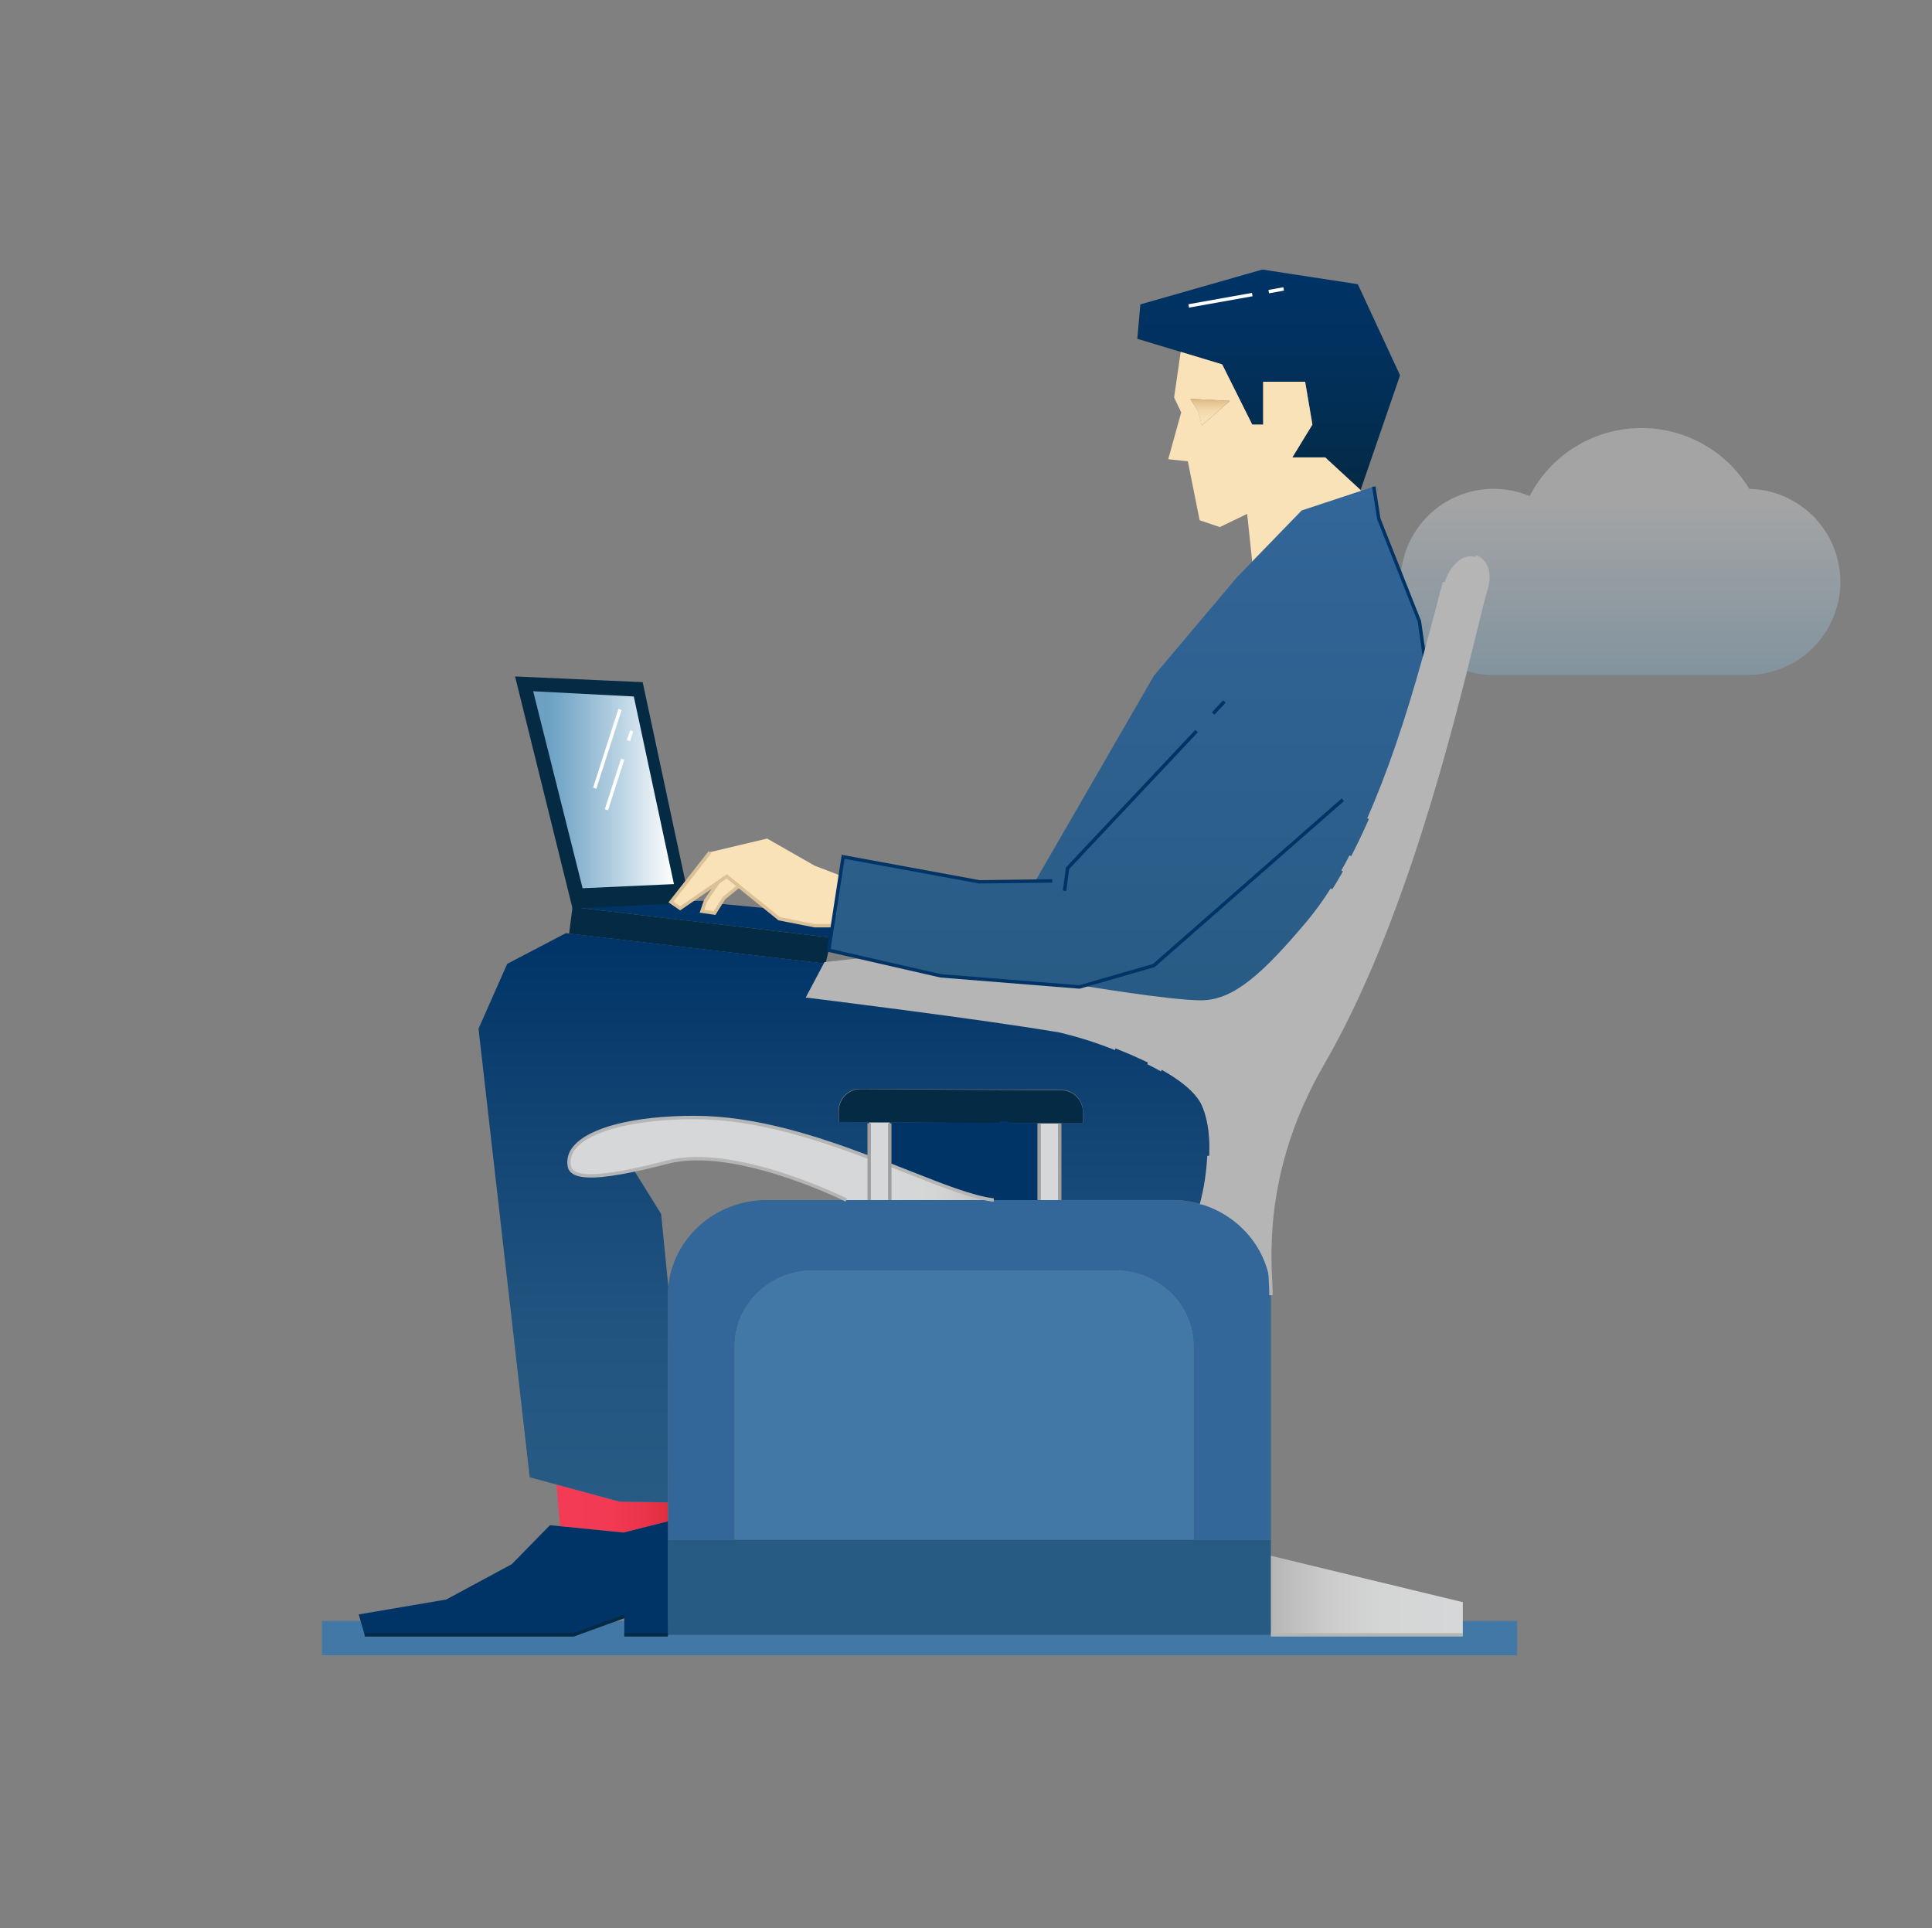 <svg width="501" height="500" viewBox="0 0 501 500" fill="none" xmlns="http://www.w3.org/2000/svg">
<rect x="0" y="0" width="501" height="500" fill="#808080" stroke="none"/>
<path opacity="0.42" d="M387.318 126.768C390.528 126.766 393.706 127.404 396.666 128.645C399.334 123.489 403.327 119.138 408.236 116.04C413.144 112.941 418.79 111.208 424.592 111.018C430.393 110.827 436.14 112.187 441.241 114.957C446.342 117.727 450.612 121.807 453.612 126.777C459.933 126.913 465.949 129.524 470.366 134.049C474.783 138.573 477.248 144.65 477.231 150.973C477.215 157.296 474.719 163.36 470.279 167.862C465.839 172.364 459.81 174.944 453.488 175.047H387.318C380.916 175.047 374.776 172.504 370.249 167.977C365.722 163.45 363.179 157.31 363.179 150.908C363.179 144.505 365.722 138.365 370.249 133.838C374.776 129.311 380.916 126.768 387.318 126.768Z" fill="url(#paint0_linear)"/>
<path d="M393.42 420.386H83.481V429.273H393.42V420.386Z" fill="url(#paint1_linear)"/>
<path d="M329.57 403.47V423.971H173.198V399.265H190.512H309.502H329.57V403.47Z" fill="#285B84"/>
<path d="M311.618 312.328C321.603 315.356 329.004 324.146 329.57 334.6V334.662C329.57 335.069 329.57 335.477 329.57 335.893V399.265H309.502V349.064C309.502 338.283 300.376 329.475 289.205 329.475H210.801C199.639 329.475 190.512 338.283 190.512 349.064V399.265H173.198V335.893C173.193 335.171 173.228 334.45 173.304 333.733C174.437 321.163 185.458 311.222 198.771 311.222H304.005C306.583 311.217 309.148 311.59 311.618 312.328Z" fill="#336699"/>
<path d="M309.502 349.064V399.265H190.512V349.064C190.512 338.282 199.639 329.475 210.801 329.475H289.205C300.376 329.475 309.502 338.282 309.502 349.064Z" fill="#4278A5"/>
<path d="M379.328 415.5V423.971H329.57V403.47L379.328 415.5Z" fill="url(#paint2_linear)"/>
<path d="M257.709 311.222H230.736V302.086C241.624 306.309 251.238 310.443 257.709 311.222Z" fill="url(#paint3_linear)"/>
<path d="M225.39 300.165V311.222H219.468C219.468 311.222 190.813 296.775 173.144 301.36C170.046 302.166 167.098 302.883 164.39 303.441C154.927 305.432 148.261 305.733 147.659 302.458C146.207 294.633 160.61 289.808 180.12 289.808C195.602 289.808 211.492 294.925 225.39 300.165Z" fill="url(#paint4_linear)"/>
<path d="M374.141 152.539C377.567 139.818 388.074 143.324 385.383 152.539C381.028 167.41 368.272 232.155 342.955 275.84C326.924 303.494 329.225 326.669 329.544 334.6C328.977 324.146 321.577 315.356 311.592 312.328C311.689 312.018 316.018 296.563 311.592 286.657C307.166 276.752 279.158 268.068 274.811 267.333C254.558 263.863 209.589 258.339 209.589 258.339L214.015 249.912L224.93 248.743L243.873 253.081L279.875 255.976C279.875 255.976 303.165 259.906 311.45 259.897C319.736 259.888 327.172 253.506 338.945 239.59C353.551 222.329 363.536 191.453 369.361 170.464C371.53 162.772 373.096 156.425 374.141 152.539Z" fill="url(#paint5_linear)"/>
<path d="M230.736 302.069V311.222H225.39V300.165V291.322V290.986L230.736 291.021V291.322V302.069Z" fill="url(#paint6_linear)"/>
<path d="M274.794 291.322V311.222H269.456V291.322V291.26L274.794 291.287V291.322Z" fill="url(#paint7_linear)"/>
<path d="M280.822 288.286V291.322H274.802H269.491L230.772 291.083H225.461L217.538 291.03V288.064C217.539 287.324 217.687 286.591 217.972 285.908C218.257 285.225 218.675 284.604 219.2 284.083C219.726 283.561 220.349 283.149 221.035 282.869C221.72 282.589 222.454 282.448 223.195 282.452L275.307 282.762C276.763 282.789 278.151 283.38 279.18 284.411C280.208 285.441 280.797 286.83 280.822 288.286Z" fill="#042A44"/>
<path d="M173.198 389.634V394.538L161.681 397.45L145.234 395.803L144.313 385.004L160.628 389.421L173.198 389.634Z" fill="url(#paint8_linear)"/>
<path d="M145.234 395.804L161.681 397.45L173.198 394.538V399.265V423.971H161.885V419.191L148.722 423.971H94.556L93.024 418.678L115.721 414.809L132.699 405.656L142.614 395.538L145.234 395.804Z" fill="#003366"/>
<path d="M166.293 177.333L177.455 229.499L173.985 233.925L148.819 235.155L134.142 175.899L166.293 177.333Z" fill="#042A44"/>
<path d="M164.355 180.626L174.765 229.278L151.076 230.349L138.259 179.263L164.355 180.626Z" fill="url(#paint9_linear)"/>
<path d="M215.882 240.068L215.413 243.149L215.378 243.14L148.801 235.279L148.819 235.156L173.985 233.925L176.375 235.554L179.916 233.633L182.953 233.615L182.023 236.324L185.298 236.793L186.794 234.394L198.674 235.527L202.055 238.263L211.217 240.068H215.882Z" fill="#003366"/>
<path d="M215.413 243.149L214.909 246.424L214.041 249.903L147.58 242.122L148.465 235.235L215.378 243.14L215.413 243.149Z" fill="#042A44"/>
<path d="M352.099 73.702L363.058 97.328L352.825 127.071L343.663 118.626H335.138L340.343 110.111L338.458 98.992H327.57V110.111H324.728L316.93 94.496L306.139 91.247L294.923 87.865L295.711 78.942L327.348 69.904L352.099 73.702Z" fill="url(#paint10_linear)"/>
<path d="M268.5 228.507V228.454L299.225 175.244L320.789 149.679L324.746 145.599L337.564 132.374L352.913 127.301L356.259 126.204L357.57 134.569L368.095 161.125L369.405 170.455C363.58 191.444 353.595 222.32 338.989 239.581C327.216 253.497 319.798 259.888 311.494 259.888C303.191 259.888 279.919 255.967 279.919 255.967L243.917 253.072L224.974 248.735L214.927 246.433L215.431 243.158L215.9 240.077L217.91 227.065L218.662 222.205L253.947 228.693L268.5 228.507Z" fill="url(#paint11_linear)"/>
<path d="M323.409 133.259L316.328 136.694L311.087 134.923L308.024 119.627L302.943 119.096L306.307 106.942L304.466 103.082L306.174 91.247L316.93 94.496L324.728 110.111H327.552V98.992H338.44L340.326 110.111L335.121 118.626H343.645L352.807 127.071L352.878 127.301L337.528 132.374L324.711 145.599L323.409 133.259ZM311.618 110.376L318.939 103.967L308.653 103.436L310.822 106.897L311.618 110.376Z" fill="#F9E2B8"/>
<path d="M318.912 103.967L311.592 110.367L310.795 106.897L308.626 103.436L318.912 103.967Z" fill="url(#paint12_linear)"/>
<path d="M311.618 286.639C316.044 296.562 311.724 312.018 311.618 312.31C309.157 311.575 306.601 311.202 304.032 311.204H274.82V291.287H280.839V288.25C280.837 286.767 280.249 285.345 279.202 284.294C278.156 283.243 276.737 282.647 275.254 282.638L223.097 282.364C222.357 282.359 221.623 282.501 220.937 282.781C220.252 283.06 219.628 283.473 219.103 283.994C218.577 284.516 218.159 285.136 217.874 285.819C217.589 286.503 217.442 287.236 217.44 287.976V290.941L225.363 290.994V300.165C211.465 294.925 195.576 289.808 180.093 289.808C160.619 289.808 146.181 294.633 147.633 302.458C148.235 305.733 154.9 305.432 164.363 303.441L171.445 314.842L173.304 333.732C173.228 334.45 173.193 335.171 173.198 335.892V389.634L160.628 389.421L144.313 384.995L137.364 383.118L124.086 266.784L131.522 249.965L146.748 241.998L214.024 249.868L209.598 258.295C209.598 258.295 254.566 263.819 274.82 267.289C279.149 268.068 307.139 276.61 311.618 286.639Z" fill="url(#paint13_linear)"/>
<path d="M269.455 291.322V311.222H257.709C251.238 310.443 241.624 306.309 230.736 302.06V291.021L269.455 291.26V291.322Z" fill="url(#paint14_linear)"/>
<path d="M217.901 227.056L215.883 240.068H211.218L202.056 238.263L191.566 229.791L188.45 227.268L186.263 228.782L176.376 235.554L173.986 233.925L177.456 229.499L184.121 220.992L198.931 217.469L211.218 224.489L217.901 227.056Z" fill="#F9E2B8"/>
<path d="M188.45 227.268L191.566 229.791L187.715 232.916L185.299 236.793L182.023 236.324L182.953 233.615L186.264 228.782L188.45 227.268Z" fill="url(#paint15_linear)"/>
<path d="M219.273 311.611C218.981 311.469 190.557 297.324 173.242 301.794C169.905 302.679 167.046 303.343 164.47 303.874C155.768 305.707 150.678 305.857 148.456 304.37C148.133 304.168 147.856 303.901 147.642 303.585C147.429 303.27 147.284 302.913 147.217 302.538C147.044 301.605 147.087 300.645 147.343 299.732C147.6 298.819 148.062 297.977 148.695 297.271C152.811 292.322 164.558 289.366 180.111 289.366C195.895 289.366 211.935 294.615 225.54 299.749L225.231 300.581C211.696 295.474 195.753 290.251 180.085 290.251C165.036 290.251 153.245 293.163 149.35 297.837C148.799 298.443 148.396 299.168 148.172 299.956C147.948 300.744 147.909 301.573 148.058 302.378C148.11 302.638 148.215 302.884 148.368 303.1C148.52 303.317 148.716 303.499 148.943 303.635C150.926 304.963 155.945 304.76 164.293 303.016C166.833 302.485 169.692 301.803 173.021 300.935C190.645 296.377 219.37 310.673 219.663 310.823L219.273 311.611Z" fill="#B5B5B5"/>
<path d="M257.664 311.655C252.141 311 244.457 307.955 235.534 304.441L230.55 302.476L230.869 301.653L235.853 303.618C244.705 307.114 252.336 310.133 257.735 310.779L257.664 311.655Z" fill="#B5B5B5"/>
<path d="M148.474 235.616L133.567 175.43L166.656 176.908L177.889 229.402L177.022 229.587L165.939 177.758L134.709 176.368L149.155 234.695L173.968 233.482L174.003 234.368L148.474 235.616Z" fill="#042A44"/>
<path d="M368.953 170.508L367.643 161.231L357.109 134.64L355.808 126.266L356.684 126.133L357.977 134.454L368.511 161.054L369.83 170.385L368.953 170.508Z" fill="#003366"/>
<path d="M148.801 424.414H94.556V423.528H148.642L161.734 418.775L162.035 419.607L148.801 424.414Z" fill="#042A44"/>
<path d="M173.198 423.528H161.885V424.414H173.198V423.528Z" fill="#042A44"/>
<path d="M225.832 291.322H224.947V311.213H225.832V291.322Z" fill="#9E9E9E"/>
<path d="M231.179 291.322H230.294V311.213H231.179V291.322Z" fill="#9E9E9E"/>
<path d="M269.898 291.322H269.013V311.213H269.898V291.322Z" fill="#9E9E9E"/>
<path d="M275.245 291.322H274.36V311.213H275.245V291.322Z" fill="#9E9E9E"/>
<path d="M330.013 335.893H329.128C329.128 335.538 329.128 335.131 329.128 334.68C329.128 334.228 329.083 333.582 329.048 332.971C328.588 323.606 327.499 301.661 342.601 275.618C363.35 239.821 375.814 189.16 381.807 164.817C383.143 159.381 384.197 155.079 384.985 152.424C386.18 148.334 384.63 145.528 382.488 144.873L382.754 143.988C385.312 144.775 387.18 147.998 385.834 152.636C385.055 155.292 384.002 159.576 382.665 165.029C376.664 189.417 364.182 240.157 343.362 276.061C328.402 301.883 329.473 323.641 329.933 332.927C329.933 333.538 329.995 334.096 330.013 334.591C330.031 335.087 330.013 335.53 330.013 335.893Z" fill="#B5B5B5"/>
<path d="M355.357 212.565L354.542 212.211C359.623 200.703 364.333 186.982 368.962 170.331C370.379 165.242 371.538 160.762 372.503 157.16C372.972 155.327 373.388 153.734 373.743 152.424C373.884 151.884 374.052 151.353 374.229 150.839L375.07 151.131C374.893 151.618 374.734 152.132 374.601 152.654C374.247 153.964 373.831 155.557 373.362 157.381C372.424 160.984 371.255 165.472 369.821 170.562C365.183 187.257 360.447 200.995 355.357 212.565Z" fill="#B5B5B5"/>
<path d="M348.593 226.197L347.823 225.763C348.54 224.498 349.257 223.17 349.957 221.815L350.744 222.231C350.036 223.586 349.319 224.923 348.593 226.197Z" fill="#B5B5B5"/>
<path d="M311.45 260.322C303.191 260.322 280.06 256.436 279.821 256.392L279.972 255.507C280.202 255.507 303.262 259.419 311.45 259.419C319.939 259.419 327.543 252.338 338.6 239.272C340.96 236.463 343.123 233.493 345.07 230.384L345.823 230.862C343.86 234.003 341.683 237.006 339.308 239.847C328.074 253.125 320.311 260.313 311.477 260.313L311.45 260.322Z" fill="#B5B5B5"/>
<path d="M215.882 240.511H211.217L201.861 238.67L188.432 227.826L176.375 236.094L173.348 234.022L183.767 220.718L184.466 221.266L174.623 233.828L176.375 235.023L188.476 226.719L202.25 237.846L211.297 239.634L215.882 239.626V240.511Z" fill="#DBC197"/>
<path d="M379.328 423.528H329.57V424.414H379.328V423.528Z" fill="#B5B5B5"/>
<path d="M312.017 312.461L311.61 312.337H311.149V312.195C312.216 308.121 312.857 303.947 313.061 299.74H313.947C313.757 304.037 313.11 308.301 312.017 312.461Z" fill="#B5B5B5"/>
<path d="M301.049 277.849C299.951 277.23 298.756 276.601 297.508 275.981L297.897 275.194C299.163 275.813 300.376 276.451 301.483 277.079L301.049 277.849Z" fill="#B5B5B5"/>
<path d="M289.116 272.325C284.44 270.443 279.628 268.916 274.723 267.758C254.717 264.323 209.978 258.817 209.527 258.764L208.934 258.711L213.802 249.514L224.867 248.292L224.965 249.177L214.289 250.319L210.244 257.976C215.803 258.658 256.124 263.686 274.864 266.89C279.826 268.066 284.694 269.611 289.426 271.511L289.116 272.325Z" fill="#B5B5B5"/>
<path d="M332.789 74.495L328.922 75.193L329.079 76.064L332.947 75.366L332.789 74.495Z" fill="white"/>
<path d="M324.652 75.956L308.174 78.9L308.329 79.772L324.808 76.828L324.652 75.956Z" fill="white"/>
<path d="M185.52 237.271L181.43 236.687L182.581 233.367L185.901 228.525L186.635 229.03L183.351 233.819L182.617 235.961L185.077 236.315L187.441 232.571L191.292 229.446L191.849 230.136L188.052 233.217L185.52 237.271Z" fill="#DBC197"/>
<path d="M317.202 181.612L314.254 184.745L314.899 185.351L317.847 182.218L317.202 181.612Z" fill="#003366"/>
<path d="M276.502 231.057L275.625 230.942L276.404 224.975L276.502 224.869L309.972 189.292L310.618 189.903L277.245 225.374L276.502 231.057Z" fill="#003366"/>
<path d="M279.946 256.409L279.866 256.401L243.864 253.506L214.404 246.77L218.273 221.683L254.009 228.251L272.882 228.012L272.899 228.897L253.929 229.127L219.016 222.718L215.405 246.088L243.997 252.63L279.857 255.507L298.986 249.992L347.921 207.077L348.505 207.741L299.429 250.788L299.332 250.815L279.946 256.409Z" fill="#003366"/>
<path d="M259.176 290.74L259.17 291.625L261.56 291.639L261.566 290.754L259.176 290.74Z" fill="#003366"/>
<path d="M160.365 183.838L153.803 204.277L154.646 204.547L161.208 184.108L160.365 183.838Z" fill="white"/>
<path d="M161.059 196.719L156.841 209.859L157.683 210.129L161.902 196.989L161.059 196.719Z" fill="white"/>
<path d="M163.384 189.396L162.566 191.941L163.409 192.212L164.226 189.667L163.384 189.396Z" fill="white"/>
<defs>
<linearGradient id="paint0_linear" x1="420.399" y1="194.097" x2="420.399" y2="130.07" gradientUnits="userSpaceOnUse">
<stop stop-color="#6CA1C4"/>
<stop offset="0.23" stop-color="#7FABC8"/>
<stop offset="0.68" stop-color="#B0C4D1"/>
<stop offset="1" stop-color="#D6D7D8"/>
</linearGradient>
<linearGradient id="paint1_linear" x1="83.481" y1="424.829" x2="393.429" y2="424.829" gradientUnits="userSpaceOnUse">
<stop stop-color="#4278A5"/>
<stop offset="1" stop-color="#4278A5"/>
</linearGradient>
<linearGradient id="paint2_linear" x1="329.57" y1="413.72" x2="379.328" y2="413.72" gradientUnits="userSpaceOnUse">
<stop stop-color="#B5B5B5"/>
<stop offset="0.1" stop-color="#BEBEBF"/>
<stop offset="0.31" stop-color="#CCCCCD"/>
<stop offset="0.57" stop-color="#D4D5D5"/>
<stop offset="1" stop-color="#D6D7D8"/>
</linearGradient>
<linearGradient id="paint3_linear" x1="230.736" y1="306.645" x2="257.709" y2="306.645" gradientUnits="userSpaceOnUse">
<stop stop-color="#D6D7D8"/>
<stop offset="0.43" stop-color="#D4D5D5"/>
<stop offset="0.69" stop-color="#CCCCCD"/>
<stop offset="0.9" stop-color="#BEBEBF"/>
<stop offset="1" stop-color="#B5B5B5"/>
</linearGradient>
<linearGradient id="paint4_linear" x1="15454.6" y1="7189.8" x2="22297.5" y2="7189.8" gradientUnits="userSpaceOnUse">
<stop stop-color="#D6D7D8"/>
<stop offset="0.43" stop-color="#D4D5D5"/>
<stop offset="0.69" stop-color="#CCCCCD"/>
<stop offset="0.9" stop-color="#BEBEBF"/>
<stop offset="1" stop-color="#B5B5B5"/>
</linearGradient>
<linearGradient id="paint5_linear" x1="47215.4" y1="48341.9" x2="82301.1" y2="48341.9" gradientUnits="userSpaceOnUse">
<stop stop-color="#B5B5B5"/>
<stop offset="0.1" stop-color="#BEBEBF"/>
<stop offset="0.31" stop-color="#CCCCCD"/>
<stop offset="0.57" stop-color="#D4D5D5"/>
<stop offset="1" stop-color="#D6D7D8"/>
</linearGradient>
<linearGradient id="paint6_linear" x1="1747" y1="6824.97" x2="1779.3" y2="6824.97" gradientUnits="userSpaceOnUse">
<stop stop-color="#D6D7D8"/>
<stop offset="0.43" stop-color="#D4D5D5"/>
<stop offset="0.69" stop-color="#CCCCCD"/>
<stop offset="0.9" stop-color="#BEBEBF"/>
<stop offset="1" stop-color="#B5B5B5"/>
</linearGradient>
<linearGradient id="paint7_linear" x1="2054.26" y1="6739.63" x2="2086.5" y2="6739.63" gradientUnits="userSpaceOnUse">
<stop stop-color="#D6D7D8"/>
<stop offset="0.43" stop-color="#D4D5D5"/>
<stop offset="0.69" stop-color="#CCCCCD"/>
<stop offset="0.9" stop-color="#BEBEBF"/>
<stop offset="1" stop-color="#B5B5B5"/>
</linearGradient>
<linearGradient id="paint8_linear" x1="144.313" y1="391.227" x2="173.198" y2="391.227" gradientUnits="userSpaceOnUse">
<stop stop-color="#F43B56"/>
<stop offset="0.48" stop-color="#F23A53"/>
<stop offset="0.77" stop-color="#EB354B"/>
<stop offset="1" stop-color="#E02D3E"/>
</linearGradient>
<linearGradient id="paint9_linear" x1="138.259" y1="204.802" x2="174.765" y2="204.802" gradientUnits="userSpaceOnUse">
<stop offset="0.1" stop-color="#6CA1C4"/>
<stop offset="0.25" stop-color="#7FADCC"/>
<stop offset="0.56" stop-color="#B0CDDF"/>
<stop offset="1" stop-color="white"/>
</linearGradient>
<linearGradient id="paint10_linear" x1="328.995" y1="69.904" x2="328.995" y2="127.071" gradientUnits="userSpaceOnUse">
<stop stop-color="#003366"/>
<stop offset="0.34" stop-color="#01315F"/>
<stop offset="0.85" stop-color="#032C4B"/>
<stop offset="1" stop-color="#042A44"/>
</linearGradient>
<linearGradient id="paint11_linear" x1="292.144" y1="126.204" x2="292.144" y2="259.879" gradientUnits="userSpaceOnUse">
<stop stop-color="#336699"/>
<stop offset="1" stop-color="#285B84"/>
</linearGradient>
<linearGradient id="paint12_linear" x1="313.769" y1="110.376" x2="313.769" y2="103.436" gradientUnits="userSpaceOnUse">
<stop stop-color="#F9E2B8"/>
<stop offset="0.32" stop-color="#F8E0B5"/>
<stop offset="0.55" stop-color="#F3D9AC"/>
<stop offset="0.75" stop-color="#EBCD9C"/>
<stop offset="0.94" stop-color="#DFBD86"/>
<stop offset="1" stop-color="#DBB77D"/>
</linearGradient>
<linearGradient id="paint13_linear" x1="218.839" y1="389.634" x2="218.839" y2="242.025" gradientUnits="userSpaceOnUse">
<stop stop-color="#285B84"/>
<stop offset="0.31" stop-color="#21547F"/>
<stop offset="0.76" stop-color="#0D4070"/>
<stop offset="1" stop-color="#003366"/>
</linearGradient>
<linearGradient id="paint14_linear" x1="12330.5" y1="7044.46" x2="12330.5" y2="6583.49" gradientUnits="userSpaceOnUse">
<stop stop-color="#285B84"/>
<stop offset="0.31" stop-color="#21547F"/>
<stop offset="0.76" stop-color="#0D4070"/>
<stop offset="1" stop-color="#003366"/>
</linearGradient>
<linearGradient id="paint15_linear" x1="2430.25" y1="2559.53" x2="2533.12" y2="2559.53" gradientUnits="userSpaceOnUse">
<stop stop-color="#F9E2B8"/>
<stop offset="0.32" stop-color="#F8E0B5"/>
<stop offset="0.55" stop-color="#F3D9AC"/>
<stop offset="0.75" stop-color="#EBCD9C"/>
<stop offset="0.94" stop-color="#DFBD86"/>
<stop offset="1" stop-color="#DBB77D"/>
</linearGradient>
</defs>
</svg>
